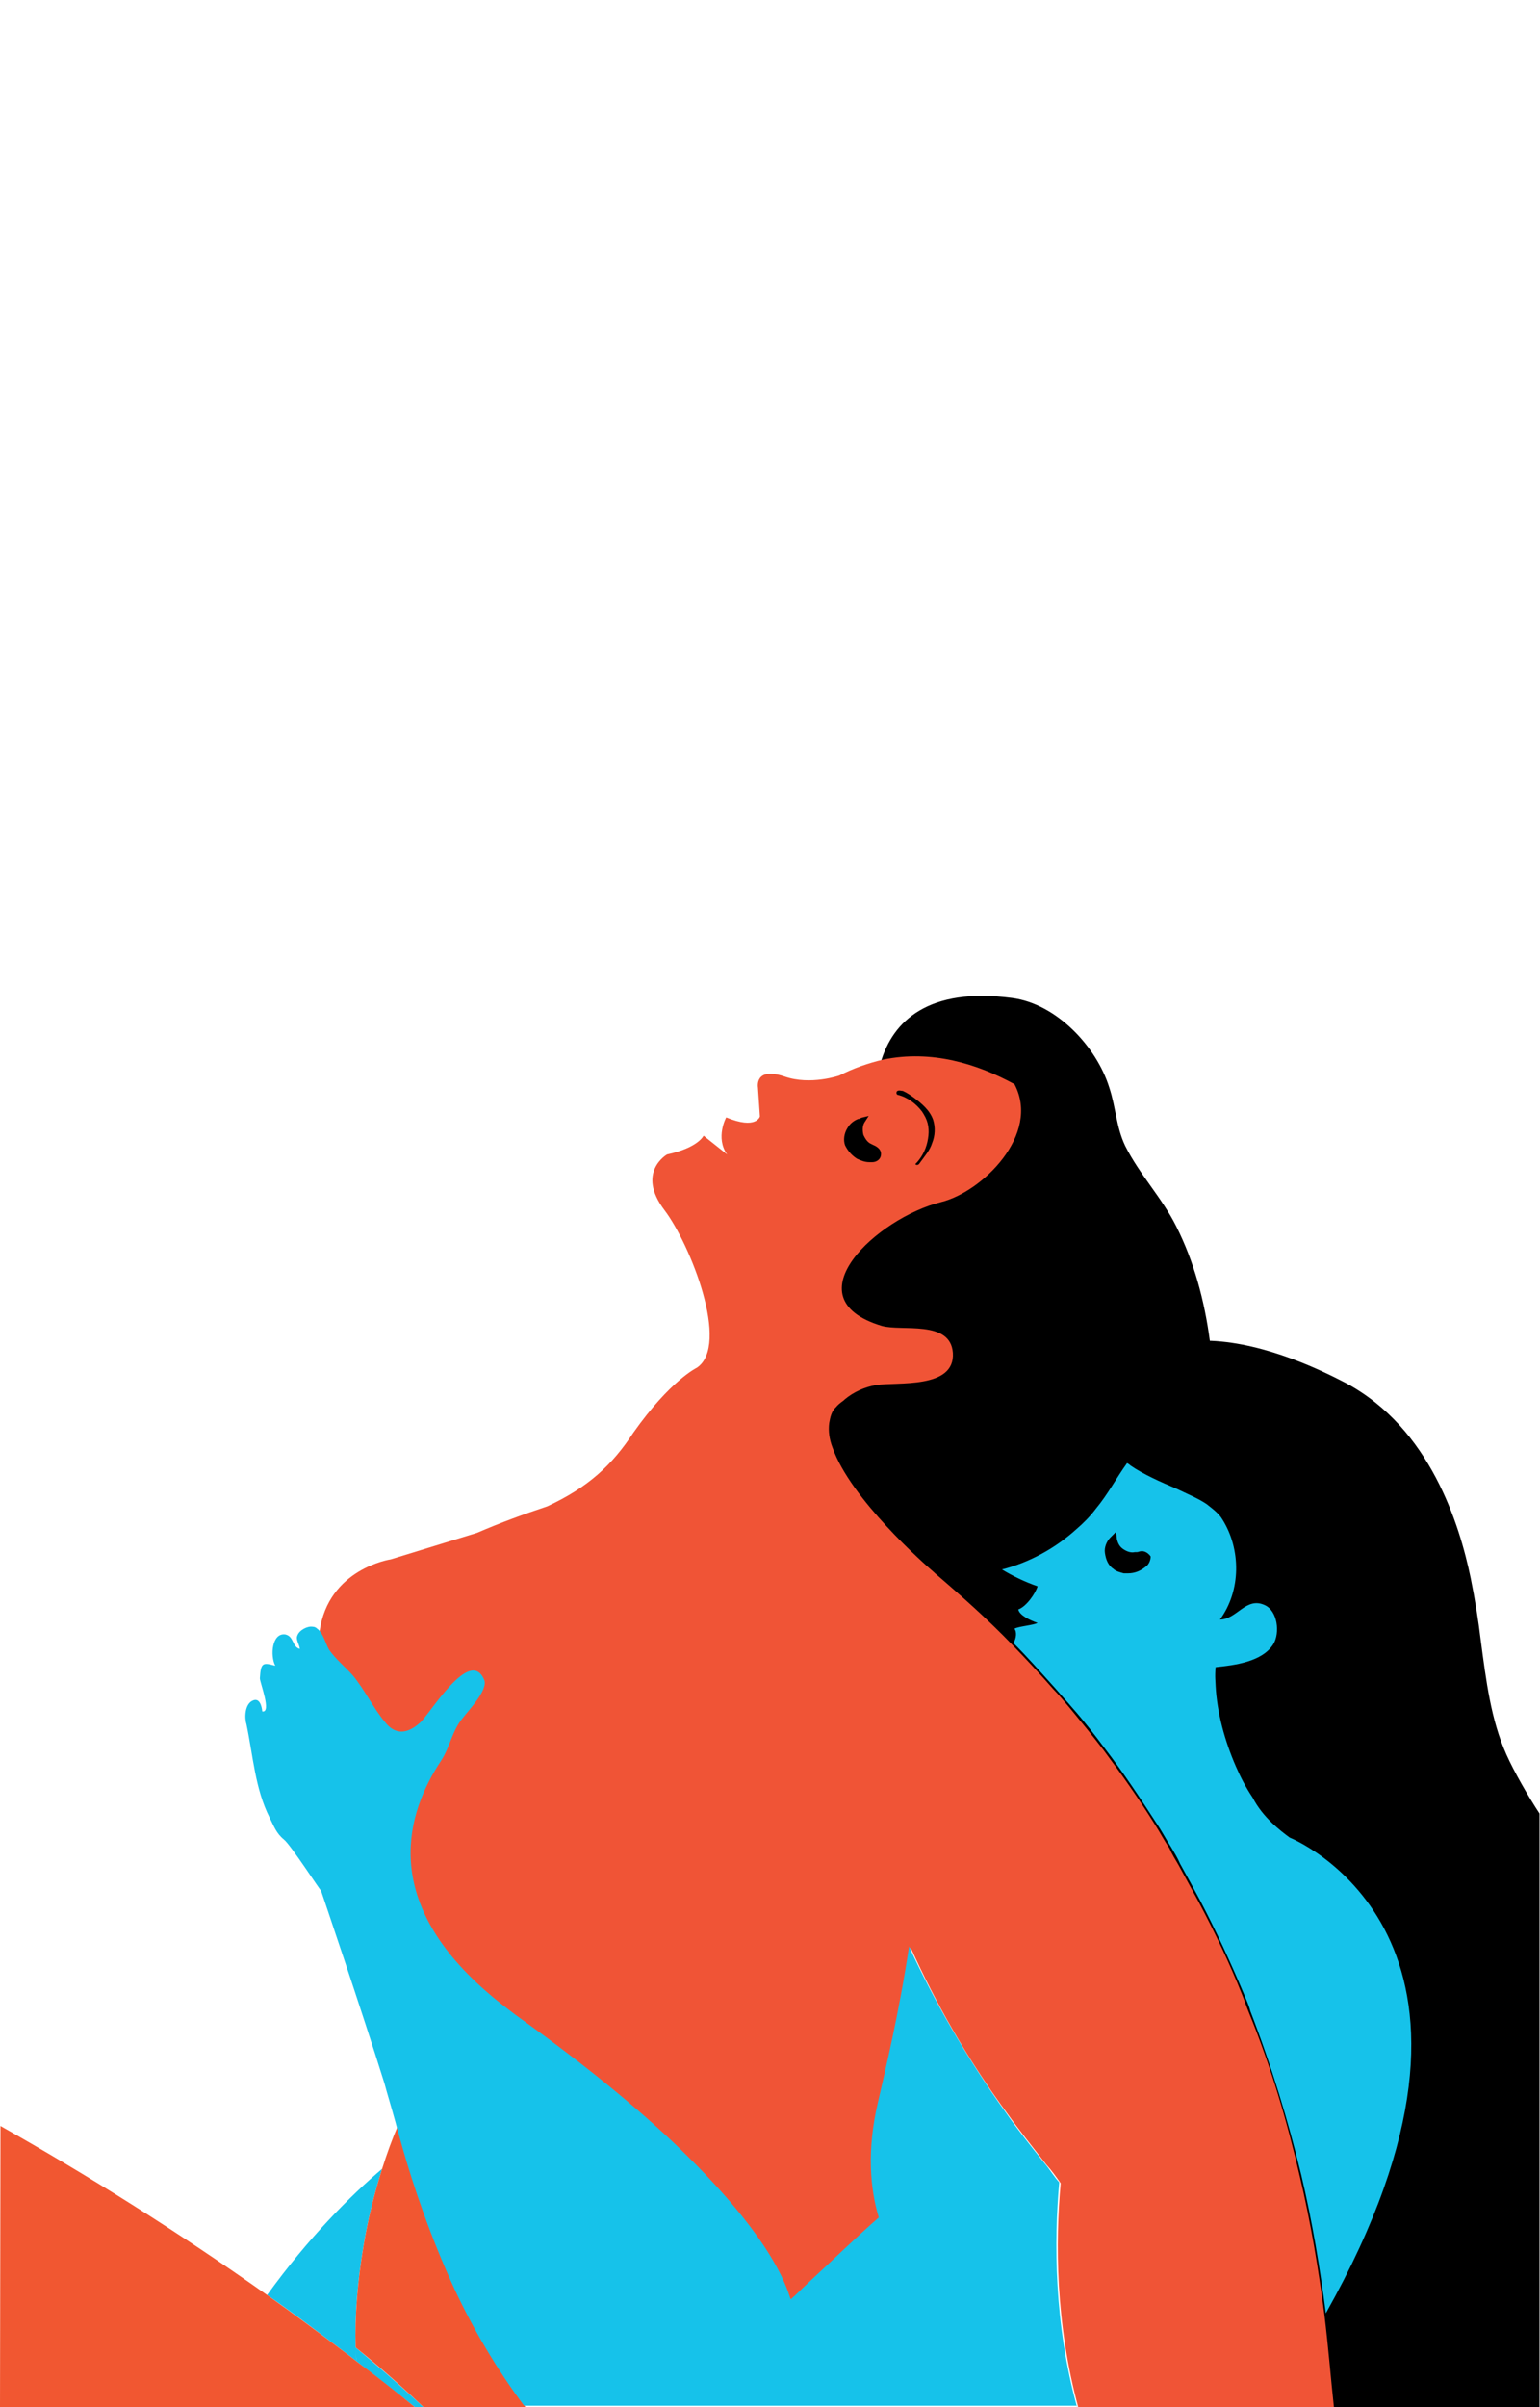 <?xml version="1.0" encoding="utf-8"?>
<!-- Generator: Adobe Illustrator 18.1.1, SVG Export Plug-In . SVG Version: 6.00 Build 0)  -->
<svg version="1.1" id="_x31_" xmlns="http://www.w3.org/2000/svg" xmlns:xlink="http://www.w3.org/1999/xlink" x="0px" y="0px"
	 viewBox="0 0 320 500" enable-background="new 0 0 320 500" xml:space="preserve">
<g>
	<path d="M275.3,500h44.6V376.7c-2.3-3.5-5.3-8.7-6.9-12.3c-3.2-7.2-4.2-15.3-5.3-23.6c-0.5-4.2-1.2-8.6-2.1-13
		c-2.3-11.1-8.4-31.1-25.9-40.5c-4.8-2.5-16.5-8.3-28.1-8.8c0,0,0,0-0.2,0c-1.1-8.3-3.3-16.5-7-23.8c-3-6-7.6-10.7-10.6-16.7
		c-1.9-4-1.9-7.9-3.3-12.1c-2.6-8.4-10.9-17.4-20.2-18.6c-17.4-2.3-24.8,4.8-27.3,13.4C96.7,313.3,275.3,500,275.3,500z"/>
	<path id="red_eye" d="M182.5,238.4c-0.4-0.2-0.7-0.4-0.9-0.5l-0.4-0.2c-0.7-0.4-1.2-1.1-1.6-1.9c-0.4-0.9-0.2-1.8,0.2-2.5
		l0.9-1.4l-1.6,0.4c-0.2,0-0.4,0-0.5,0.2l0,0c-0.9,0.4-1.8,0.9-2.3,1.9c-0.7,1.1-0.9,2.5-0.5,3.7c0.4,1.2,1.2,2.1,2.3,2.8l0,0
		c0.9,0.4,1.8,0.7,2.8,0.7c0.2,0,0.4,0,0.5,0c0.9-0.2,1.6-0.5,1.8-1.2C183.3,239.6,183,238.9,182.5,238.4z"/>
	<path id="red_eyebrow" d="M186.5,227.4c1.9,0.5,3.9,1.9,5.1,3.5c0.4,0.4,0.5,0.9,0.7,1.2c0.7,1.6,0.9,3.5,0.4,5.1
		c-0.4,1.8-1.2,3.3-2.5,4.6c0.2,0.4,0.7,0,0.9-0.2c1.1-1.2,1.9-2.6,2.6-4.2c0.5-1.6,0.7-3.3,0.2-4.8c-0.7-1.9-2.5-3.3-4-4.6
		c-0.7-0.5-1.6-1.1-2.3-1.4c-0.4-0.2-0.7-0.2-1.1,0C186.2,226.7,186.2,227.3,186.5,227.4z"/>
	<path id="blue_eye" d="M238.8,323.3c-0.2-0.7-0.9-1.1-1.8-1.1c-0.4,0-0.7,0-1.1,0.2c-0.2,0-0.2,0-0.4,0
		c-0.9,0.2-1.6-0.2-2.3-0.5l0,0c-0.7-0.5-1.1-1.2-1.2-1.9l-0.2-1.6l-1.2,1.2c-0.9,0.9-1.2,1.9-1.1,3.2c0.2,1.4,0.7,2.6,1.8,3.3
		c0.5,0.5,1.4,0.7,2.1,0.9l0,0c0.4,0,0.5,0,0.9,0c1.4,0,2.6-0.5,3.7-1.4C238.8,324.9,239.1,324,238.8,323.3z"/>
	<path id="blue_hand" fill="#16C2EA" d="M73.9,487.6c0,0.9,0,1.8,0.2,2.8C73.9,489.6,73.9,488.5,73.9,487.6
		c-0.2,0-0.2-0.2-0.2-0.2S73.7,487.6,73.9,487.6c-0.2-6.7,0.4-13.7,1.6-20.9c0.9-5.6,2.3-11.1,3.9-16.2
		c-6.5,5.5-15.3,14.3-23.9,26.2c5.8,4,11.4,8.3,17.2,12.7l0.4-2.5l0,0l0,0l-0.4,2.5c0.5,0.4,0.9,0.7,1.4,1.1c4,3.1,8.1,6.3,12.1,9.5
		H88C81.5,493.9,76,489.4,73.9,487.6z"/>
	<path id="blue_face" fill="#16C2EA" d="M268,381.7c-1.9-1.4-5.6-4.2-7.7-8.3c-1.4-2.1-2.5-4.2-3.5-6.5
		c-2.3-5.3-3.9-11.1-4.2-16.7c0-0.7-0.2-1.9,0-3.9c3.9-0.4,9.7-1.1,12-4.8c1.4-2.3,0.9-6.9-1.8-8.1c-3.9-1.8-5.8,3-9.3,3
		c4.4-6,4.4-14.6,0.5-20.8c-0.7-1.2-1.9-2.1-3.3-3.2c-1.8-1.2-4-2.1-6.3-3.2c-3.3-1.4-6.9-3-9.5-4.8c-0.2-0.2-0.5-0.4-0.7-0.5
		c-2.3,3.2-4,6.5-6.5,9.5c-1.2,1.6-2.6,3-4,4.2c-4.4,4-9.9,7-15.5,8.4c2.3,1.4,4.8,2.6,7.4,3.5c-0.4,1.4-2.3,4.2-4,4.8
		c0.2,1.2,2.5,2.3,4,2.8c-0.9,0.5-3.9,0.7-4.8,1.2c0.5,0.7,0.4,1.9-0.2,3c3,3,5.8,6.2,8.6,9.3c1.2,1.4,2.5,2.8,3.5,4
		c2.5,2.8,4.8,5.8,6.9,8.6c3.9,5.1,7.4,10.4,10.7,15.5c1.1,1.6,1.9,3.2,3,4.9c0.7,1.2,1.4,2.3,1.9,3.5c1.4,2.5,2.8,5.1,4.2,7.7
		c3.3,6.3,6.3,12.8,9,19.2c0.5,1.2,1.1,2.5,1.4,3.7c4.4,11.4,7.9,22.9,10.6,34.1c2.3,9.7,3.9,19.4,5.1,28.7
		C317.9,405.1,271.5,383.1,268,381.7z M238.1,325.4c-1.1,0.9-2.3,1.4-3.7,1.4l0,0c-0.4,0-0.5,0-0.9,0c-0.7-0.2-1.6-0.4-2.1-0.9
		c-1.1-0.7-1.6-1.9-1.8-3.3c-0.2-1.2,0.4-2.5,1.1-3.2l1.2-1.2l0.2,1.6c0.2,0.7,0.5,1.4,1.2,1.9c0.7,0.5,1.6,0.9,2.5,0.7
		c0.2,0,0.2,0,0.4,0c0.4,0,0.5-0.2,1.1-0.2l0,0c0.7,0,1.4,0.5,1.8,1.1C239.1,324,238.8,324.9,238.1,325.4z"/>
	<path id="red_body" fill="#F05436" d="M275.2,480.8c-1.2-9.3-2.8-19-5.1-28.7c-2.6-11.3-6-22.9-10.6-34.1
		c-0.5-1.2-0.9-2.5-1.4-3.7c-2.6-6.5-5.6-12.8-9-19.2c-1.4-2.6-2.8-5.1-4.2-7.7c-0.7-1.2-1.4-2.3-1.9-3.5c-1.1-1.6-1.9-3.2-3-4.9
		c-3.3-5.3-6.9-10.4-10.7-15.5c-2.3-3-4.6-5.8-6.9-8.6c-1.2-1.4-2.3-2.8-3.5-4c-2.8-3.2-5.6-6.2-8.6-9.3c-4.9-5.1-10.4-10-16-14.8
		l0,0l-0.2-0.2l0,0l0,0c-1.9-1.6-17.4-15.3-21.1-25.9c-0.7-1.8-0.9-3.5-0.7-5.1c0.2-1.2,0.5-2.5,1.4-3.3c0.4-0.5,0.9-0.9,1.6-1.4
		l0.2-0.2c1.9-1.6,4.2-2.6,6.5-3c4.4-0.7,16.5,0.9,16-6.7c-0.5-6.9-10.7-4.4-14.8-5.6c-19.2-5.8-0.7-22.5,12.3-25.7
		c8.6-2.1,20.8-14.1,15.3-24.5c-7.7-4.2-17.2-7.2-27.3-5.1c-3,0.7-6.2,1.8-9.1,3.3c0,0-6,2.1-11.4,0.2c-6.3-2.1-5.5,2.3-5.5,2.3
		l0.4,6c0,0-0.7,2.8-7,0.2c0,0-2.3,4.2,0.2,7.7l-4.9-3.9c0,0-1.1,2.5-7.6,3.9c0,0-6.5,3.7-0.5,11.6c5.3,7,13.7,28,6.7,32.7
		c0,0-5.5,2.6-13.2,13.5c-4.4,6.7-9.3,11.3-17.9,15.3c-4.8,1.6-9.5,3.3-14.6,5.5l-17.9,5.5c0,0-13,1.9-14.8,15
		c1.2,1.1,7.7,78.3,30.1,97.6c1.8,1.6,67.6,40.5,68.1,41.3c1.2-1.2,2.3-2.3,3.5-3.3c5.1-4.9,10-9.5,14.8-13.7
		c-1.8-6-2.3-13.9-0.2-23.8c1.6-7,4.4-18.6,6.5-32.5c5.1,11.3,11.6,22.9,20.1,34.5c2.5,3.5,5.3,7,8.1,10.6c1.1,1.2,2.1,2.6,3,3.9
		c-1.1,12.2-1.1,29.1,3.7,46.7h53.1C276.5,493.7,276,487.3,275.2,480.8z M186.5,226.6c0.4-0.2,0.7,0,1.1,0c0.9,0.4,1.6,0.9,2.3,1.4
		c1.6,1.2,3.3,2.6,4,4.6c0.5,1.6,0.4,3.3-0.2,4.8c-0.5,1.6-1.6,2.8-2.6,4.2c-0.2,0.4-0.7,0.5-0.9,0.2c1.2-1.2,2.1-2.8,2.5-4.6
		s0.4-3.5-0.4-5.1c-0.2-0.4-0.5-0.9-0.7-1.2c-1.2-1.6-3-3-5.1-3.5C186.2,227.3,186.2,226.7,186.5,226.6z M176.1,234.3
		c0.5-0.9,1.4-1.6,2.3-1.9c0.2,0,0.4,0,0.5-0.2l1.6-0.4l-0.9,1.4c-0.4,0.7-0.4,1.6-0.2,2.5c0.4,0.9,0.9,1.6,1.6,1.9l0.4,0.2
		c0.4,0.2,0.5,0.2,0.9,0.5c0.7,0.5,0.9,1.2,0.7,1.9c-0.2,0.7-0.9,1.2-1.8,1.2c-0.2,0-0.4,0-0.5,0l0,0c-1.1,0-1.9-0.4-2.6-0.7
		c-1.1-0.7-1.9-1.6-2.5-2.8C175.2,236.8,175.4,235.4,176.1,234.3z M224.9,410.6C224.7,410.9,224.7,410.9,224.9,410.6L224.9,410.6z"
		/>
	<path id="red_body" fill="#F15731" d="M0,500h109.2c-5.8-7.8-10.5-16-14.2-23.8c-5.3-11.1-8.6-21.5-10.9-29.6
		c-0.5-1.8-1.1-3.5-1.4-5.1c-1.2,2.8-2.3,5.8-3.3,9c-1.6,5.1-3,10.6-3.9,16.2c-1.2,7.2-1.8,14.3-1.6,20.9c2.1,1.7,7.6,6.2,14.1,12.4
		h-1.8c-4-3.3-8.1-6.5-12.1-9.5c-0.5-0.4-0.9-0.7-1.4-1.1c-5.8-4.4-11.4-8.6-17.2-12.7c-18.8-13.3-37.5-25-55.4-35.1"/>
	<path id="hand" fill="#16C2EA" d="M223.8,500c-4.8-17.5-4.8-34.5-3.7-46.7c-1.1-1.2-1.9-2.6-3-3.9c-2.8-3.5-5.6-7-8.1-10.6
		c-8.3-11.6-15-23.4-20.1-34.5c-2.1,13.9-4.9,25.5-6.5,32.5c-2.3,9.9-1.6,17.8,0.2,23.8c-4.8,4.2-9.5,8.8-14.8,13.7
		c-1.2,1.1-2.3,2.3-3.5,3.3c-0.5-1.1-2.3-10.7-21.1-29.4c-8.3-8.3-19.9-18.1-36.1-29.7c-2.1-1.6-4.2-3.2-6-4.8
		c-22.3-19.4-16.5-37.3-9.5-47.9c1.9-2.8,2.3-6.3,4.6-9c1.2-1.6,5.3-5.8,4.4-7.9c-3-7-11.4,7.4-13.4,9c-2.6,2.3-5.1,2.5-7.2-0.2
		c-2.5-3-4.2-6.7-6.7-9.7c-1.6-1.8-3.5-3.3-4.9-5.3c-0.7-1.1-1.2-3.5-2.5-4.4c-0.2-0.2-0.5-0.4-0.9-0.4c-1.1-0.2-2.8,0.7-3.2,1.8
		c-0.4,0.9,0.4,1.8,0.5,2.8c-1.6-0.4-1.2-2.6-3-3c-2.8-0.4-3.2,4.4-2.1,6.5c-2.6-0.7-3-0.7-3.2,2.6c0,0.9,2.5,7.2,0.5,6.9
		c0,0-0.2-3-1.9-2.3c-1.8,0.7-1.8,3.7-1.4,4.9c1.4,6.7,1.8,13.4,4.8,19.4c0.9,1.8,1.4,3.3,3,4.6c1.4,1.1,7.6,10.7,7.7,10.6
		c0,0,8.6,25.3,13.2,40.1c0.5,1.9,1.4,4.8,2.3,8.1c0.4,1.6,0.9,3.2,1.4,5.1c2.3,8.1,5.8,18.5,10.9,29.6c3.7,7.9,8.5,16.2,14.4,24.1
		H223.8z"/>
</g>
</svg>
